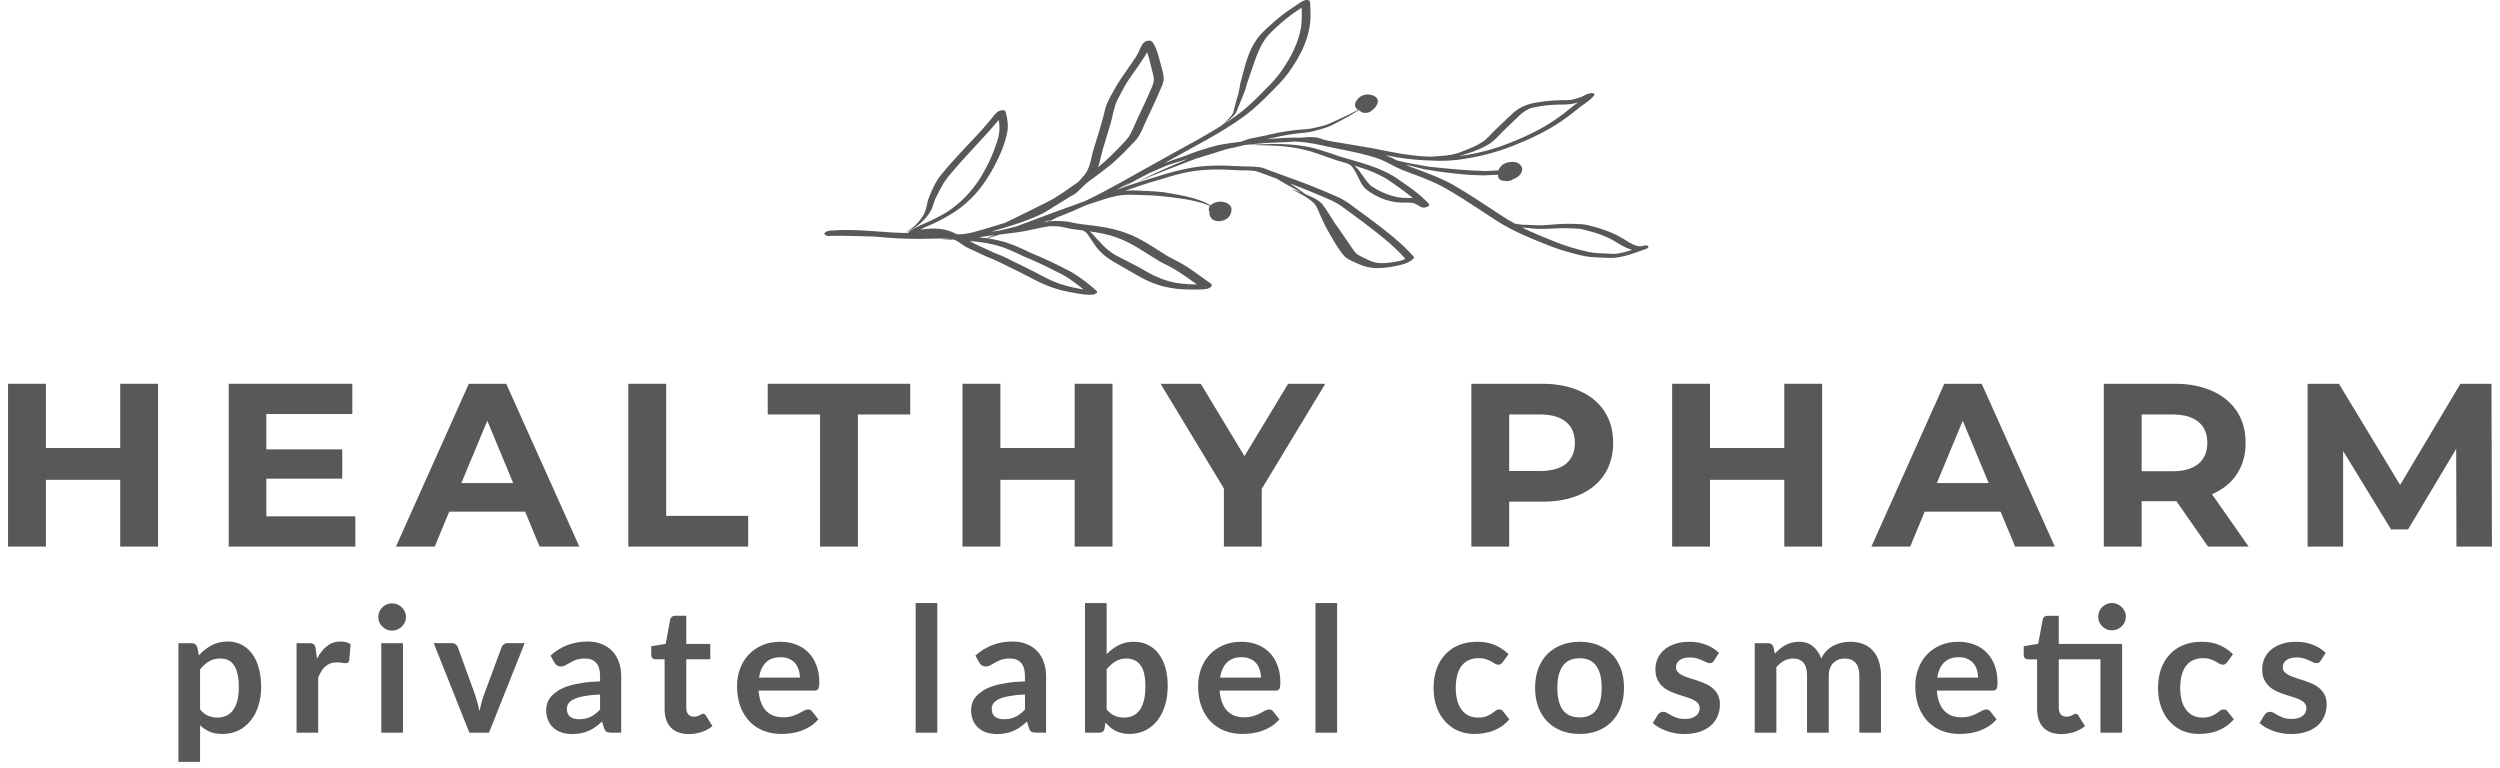<svg width="228" height="70" viewBox="0 0 228 70" fill="none" xmlns="http://www.w3.org/2000/svg">
<path d="M14.414 35V49.849H10.962V43.761H4.186V49.849H0.734V35H4.186V40.855H10.962V35H14.414Z" fill="#585858"/>
<path d="M32.408 47.091V49.849H20.859V35H32.132V37.758H24.29V40.982H31.215V43.654H24.29V47.091H32.408Z" fill="#585858"/>
<path d="M47.893 46.667H40.968L39.647 49.849H36.109L42.758 35H46.167L52.837 49.849H49.214L47.893 46.667ZM46.806 44.058L44.441 38.373L42.076 44.058H46.806Z" fill="#585858"/>
<path d="M57.305 35H60.757V47.048H68.236V49.849H57.305V35Z" fill="#585858"/>
<path d="M74.789 37.8H70.016V35H83.014V37.8H78.241V49.849H74.789V37.8Z" fill="#585858"/>
<path d="M101.461 35V49.849H98.009V43.761H91.233V49.849H87.781V35H91.233V40.855H98.009V35H101.461Z" fill="#585858"/>
<path d="M115.07 44.588V49.849H111.618V44.545L105.844 35H109.509L113.494 41.597L117.478 35H120.866L115.07 44.588Z" fill="#585858"/>
<path d="M140.644 35C141.965 35 143.108 35.219 144.075 35.658C145.055 36.096 145.807 36.718 146.333 37.524C146.859 38.33 147.122 39.285 147.122 40.388C147.122 41.477 146.859 42.431 146.333 43.252C145.807 44.058 145.055 44.68 144.075 45.118C143.108 45.542 141.965 45.755 140.644 45.755H137.639V49.849H134.188V35H140.644ZM140.452 42.955C141.489 42.955 142.277 42.735 142.817 42.297C143.357 41.844 143.627 41.208 143.627 40.388C143.627 39.553 143.357 38.917 142.817 38.479C142.277 38.026 141.489 37.8 140.452 37.8H137.639V42.955H140.452Z" fill="#585858"/>
<path d="M166.18 35V49.849H162.728V43.761H155.952V49.849H152.5V35H155.952V40.855H162.728V35H166.18Z" fill="#585858"/>
<path d="M182.455 46.667H175.53L174.209 49.849H170.672L177.32 35H180.729L187.399 49.849H183.777L182.455 46.667ZM181.369 44.058L179.003 38.373L176.638 44.058H181.369Z" fill="#585858"/>
<path d="M201.371 49.849L198.494 45.712H195.319V49.849H191.867V35H198.324C199.645 35 200.788 35.219 201.754 35.658C202.734 36.096 203.487 36.718 204.013 37.524C204.538 38.33 204.801 39.285 204.801 40.388C204.801 41.491 204.531 42.446 203.992 43.252C203.465 44.044 202.713 44.651 201.733 45.076L205.078 49.849H201.371ZM201.307 40.388C201.307 39.553 201.036 38.917 200.497 38.479C199.957 38.026 199.169 37.8 198.132 37.8H195.319V42.976H198.132C199.169 42.976 199.957 42.749 200.497 42.297C201.036 41.844 201.307 41.208 201.307 40.388Z" fill="#585858"/>
<path d="M224.027 49.849L224.005 40.939L219.616 48.279H218.06L213.692 41.13V49.849H210.453V35H213.308L218.891 44.227L224.389 35H227.223L227.265 49.849H224.027Z" fill="#585858"/>
<path d="M18.247 64.703C18.471 64.973 18.713 65.164 18.974 65.275C19.241 65.386 19.528 65.442 19.837 65.442C20.136 65.442 20.405 65.386 20.644 65.275C20.884 65.164 21.087 64.994 21.252 64.766C21.422 64.538 21.553 64.252 21.643 63.907C21.734 63.557 21.779 63.146 21.779 62.674C21.779 62.197 21.739 61.794 21.659 61.465C21.585 61.131 21.475 60.86 21.331 60.654C21.188 60.447 21.012 60.296 20.804 60.2C20.602 60.105 20.37 60.057 20.109 60.057C19.699 60.057 19.35 60.145 19.062 60.319C18.774 60.489 18.503 60.73 18.247 61.043V64.703ZM18.143 59.771C18.479 59.394 18.86 59.089 19.286 58.856C19.712 58.623 20.213 58.506 20.788 58.506C21.236 58.506 21.643 58.599 22.011 58.784C22.384 58.97 22.703 59.24 22.97 59.596C23.241 59.946 23.449 60.38 23.593 60.9C23.742 61.415 23.817 62.006 23.817 62.674C23.817 63.284 23.734 63.849 23.569 64.368C23.404 64.888 23.167 65.339 22.858 65.721C22.554 66.103 22.184 66.402 21.747 66.62C21.316 66.832 20.831 66.938 20.293 66.938C19.835 66.938 19.443 66.869 19.118 66.731C18.793 66.588 18.503 66.391 18.247 66.142V69.483H16.273V58.657H17.48C17.736 58.657 17.904 58.776 17.983 59.015L18.143 59.771Z" fill="#585858"/>
<path d="M28.909 60.073C29.164 59.585 29.468 59.203 29.82 58.928C30.171 58.646 30.587 58.506 31.066 58.506C31.444 58.506 31.748 58.588 31.977 58.752L31.849 60.224C31.823 60.319 31.783 60.388 31.729 60.431C31.681 60.468 31.615 60.486 31.53 60.486C31.45 60.486 31.33 60.473 31.17 60.447C31.016 60.42 30.864 60.407 30.715 60.407C30.496 60.407 30.302 60.439 30.131 60.502C29.961 60.566 29.806 60.659 29.668 60.781C29.535 60.898 29.415 61.041 29.308 61.21C29.207 61.38 29.111 61.574 29.021 61.791V66.818H27.047V58.657H28.206C28.408 58.657 28.549 58.694 28.629 58.768C28.709 58.837 28.762 58.965 28.789 59.15L28.909 60.073Z" fill="#585858"/>
<path d="M36.753 58.657V66.818H34.772V58.657H36.753ZM37.025 56.278C37.025 56.448 36.99 56.607 36.921 56.756C36.852 56.904 36.759 57.034 36.642 57.145C36.53 57.257 36.396 57.347 36.242 57.416C36.087 57.479 35.922 57.511 35.746 57.511C35.576 57.511 35.414 57.479 35.259 57.416C35.11 57.347 34.979 57.257 34.868 57.145C34.756 57.034 34.665 56.904 34.596 56.756C34.532 56.607 34.5 56.448 34.5 56.278C34.5 56.103 34.532 55.939 34.596 55.785C34.665 55.631 34.756 55.499 34.868 55.387C34.979 55.276 35.11 55.188 35.259 55.125C35.414 55.056 35.576 55.022 35.746 55.022C35.922 55.022 36.087 55.056 36.242 55.125C36.396 55.188 36.53 55.276 36.642 55.387C36.759 55.499 36.852 55.631 36.921 55.785C36.99 55.939 37.025 56.103 37.025 56.278Z" fill="#585858"/>
<path d="M47.849 58.656L44.597 66.818H42.807L39.555 58.656H41.185C41.334 58.656 41.456 58.691 41.552 58.76C41.654 58.829 41.72 58.916 41.752 59.022L43.334 63.381C43.419 63.636 43.494 63.885 43.558 64.129C43.622 64.373 43.678 64.617 43.726 64.861C43.779 64.617 43.838 64.373 43.902 64.129C43.965 63.885 44.043 63.636 44.133 63.381L45.747 59.022C45.785 58.916 45.851 58.829 45.947 58.76C46.043 58.691 46.158 58.656 46.291 58.656H47.849Z" fill="#585858"/>
<path d="M54.727 63.334C54.157 63.361 53.677 63.411 53.288 63.485C52.9 63.554 52.588 63.645 52.353 63.756C52.119 63.867 51.951 63.997 51.85 64.146C51.749 64.294 51.698 64.456 51.698 64.631C51.698 64.976 51.8 65.222 52.002 65.371C52.21 65.519 52.479 65.593 52.809 65.593C53.214 65.593 53.563 65.522 53.856 65.379C54.154 65.23 54.444 65.007 54.727 64.71V63.334ZM50.204 59.794C51.147 58.935 52.282 58.506 53.608 58.506C54.087 58.506 54.516 58.585 54.895 58.745C55.273 58.898 55.592 59.116 55.853 59.397C56.114 59.672 56.312 60.004 56.445 60.391C56.583 60.778 56.653 61.203 56.653 61.664V66.818H55.758C55.571 66.818 55.427 66.792 55.326 66.739C55.225 66.68 55.145 66.567 55.086 66.397L54.91 65.808C54.703 65.994 54.5 66.158 54.303 66.301C54.106 66.439 53.901 66.556 53.688 66.651C53.475 66.747 53.246 66.818 53.001 66.866C52.761 66.919 52.495 66.946 52.202 66.946C51.855 66.946 51.536 66.901 51.243 66.81C50.95 66.715 50.697 66.574 50.484 66.389C50.271 66.203 50.105 65.972 49.988 65.697C49.871 65.421 49.812 65.1 49.812 64.734C49.812 64.528 49.847 64.323 49.916 64.122C49.986 63.915 50.097 63.719 50.252 63.533C50.412 63.347 50.617 63.172 50.867 63.008C51.118 62.844 51.424 62.701 51.786 62.579C52.154 62.457 52.58 62.358 53.065 62.284C53.55 62.205 54.103 62.157 54.727 62.141V61.664C54.727 61.118 54.61 60.715 54.375 60.455C54.141 60.19 53.803 60.057 53.36 60.057C53.041 60.057 52.774 60.094 52.561 60.168C52.353 60.243 52.17 60.328 52.01 60.423C51.85 60.513 51.704 60.595 51.57 60.669C51.443 60.744 51.299 60.781 51.139 60.781C51 60.781 50.883 60.746 50.787 60.678C50.691 60.603 50.614 60.518 50.556 60.423L50.204 59.794Z" fill="#585858"/>
<path d="M62.827 66.945C62.113 66.945 61.564 66.746 61.181 66.348C60.802 65.945 60.613 65.391 60.613 64.686V60.127H59.774C59.668 60.127 59.577 60.093 59.502 60.024C59.428 59.955 59.391 59.852 59.391 59.714V58.934L60.709 58.72L61.125 56.492C61.151 56.386 61.202 56.304 61.276 56.246C61.351 56.187 61.447 56.158 61.564 56.158H62.587V58.727H64.776V60.127H62.587V64.55C62.587 64.805 62.648 65.004 62.771 65.147C62.898 65.29 63.072 65.362 63.29 65.362C63.413 65.362 63.514 65.348 63.594 65.322C63.679 65.29 63.751 65.258 63.809 65.226C63.873 65.195 63.929 65.165 63.977 65.139C64.025 65.107 64.073 65.091 64.121 65.091C64.18 65.091 64.228 65.107 64.265 65.139C64.302 65.165 64.342 65.208 64.385 65.266L64.976 66.221C64.688 66.459 64.358 66.64 63.985 66.762C63.612 66.884 63.226 66.945 62.827 66.945Z" fill="#585858"/>
<path d="M72.948 61.799C72.948 61.544 72.911 61.305 72.836 61.083C72.767 60.855 72.66 60.656 72.517 60.486C72.373 60.316 72.189 60.184 71.965 60.088C71.747 59.988 71.491 59.937 71.198 59.937C70.628 59.937 70.178 60.099 69.848 60.422C69.523 60.746 69.315 61.205 69.224 61.799H72.948ZM69.184 62.984C69.216 63.403 69.291 63.766 69.408 64.074C69.525 64.376 69.68 64.628 69.872 64.829C70.063 65.025 70.29 65.174 70.551 65.275C70.817 65.37 71.11 65.418 71.43 65.418C71.749 65.418 72.024 65.381 72.253 65.307C72.487 65.232 72.69 65.15 72.86 65.06C73.036 64.97 73.188 64.888 73.316 64.813C73.449 64.739 73.577 64.702 73.699 64.702C73.864 64.702 73.987 64.763 74.067 64.885L74.634 65.601C74.416 65.855 74.171 66.07 73.899 66.245C73.627 66.415 73.342 66.553 73.044 66.659C72.751 66.76 72.45 66.831 72.141 66.874C71.837 66.916 71.542 66.937 71.254 66.937C70.684 66.937 70.154 66.844 69.664 66.659C69.174 66.468 68.748 66.189 68.385 65.824C68.023 65.452 67.738 64.996 67.53 64.455C67.323 63.909 67.219 63.278 67.219 62.562C67.219 62.005 67.309 61.483 67.49 60.995C67.672 60.502 67.93 60.075 68.266 59.715C68.606 59.349 69.019 59.06 69.504 58.847C69.994 58.635 70.546 58.529 71.158 58.529C71.675 58.529 72.152 58.611 72.588 58.776C73.025 58.94 73.401 59.182 73.715 59.5C74.029 59.813 74.275 60.2 74.45 60.661C74.631 61.117 74.722 61.639 74.722 62.228C74.722 62.525 74.69 62.727 74.626 62.833C74.562 62.934 74.44 62.984 74.258 62.984H69.184Z" fill="#585858"/>
<path d="M85.481 54.998V66.819H83.508V54.998H85.481Z" fill="#585858"/>
<path d="M93.477 63.334C92.907 63.361 92.427 63.411 92.038 63.485C91.65 63.554 91.338 63.645 91.103 63.756C90.869 63.867 90.701 63.997 90.6 64.146C90.499 64.294 90.448 64.456 90.448 64.631C90.448 64.976 90.549 65.222 90.752 65.371C90.96 65.519 91.229 65.593 91.559 65.593C91.964 65.593 92.313 65.522 92.606 65.379C92.904 65.23 93.194 65.007 93.477 64.71V63.334ZM88.954 59.794C89.897 58.935 91.032 58.506 92.358 58.506C92.838 58.506 93.266 58.585 93.645 58.745C94.023 58.898 94.342 59.116 94.603 59.397C94.865 59.672 95.062 60.004 95.195 60.391C95.333 60.778 95.403 61.203 95.403 61.664V66.818H94.507C94.321 66.818 94.177 66.792 94.076 66.739C93.975 66.68 93.895 66.567 93.836 66.397L93.66 65.808C93.453 65.994 93.25 66.158 93.053 66.301C92.856 66.439 92.651 66.556 92.438 66.651C92.225 66.747 91.996 66.818 91.751 66.866C91.511 66.919 91.245 66.946 90.952 66.946C90.605 66.946 90.286 66.901 89.993 66.81C89.7 66.715 89.447 66.574 89.234 66.389C89.021 66.203 88.856 65.972 88.738 65.697C88.621 65.421 88.562 65.1 88.562 64.734C88.562 64.528 88.597 64.323 88.666 64.122C88.736 63.915 88.847 63.719 89.002 63.533C89.162 63.347 89.367 63.172 89.617 63.008C89.868 62.844 90.174 62.701 90.536 62.579C90.904 62.457 91.33 62.358 91.815 62.284C92.299 62.205 92.853 62.157 93.477 62.141V61.664C93.477 61.118 93.36 60.715 93.125 60.455C92.891 60.19 92.552 60.057 92.11 60.057C91.791 60.057 91.524 60.094 91.311 60.168C91.103 60.243 90.92 60.328 90.76 60.423C90.6 60.513 90.454 60.595 90.32 60.669C90.193 60.744 90.049 60.781 89.889 60.781C89.75 60.781 89.633 60.746 89.537 60.678C89.442 60.603 89.364 60.518 89.306 60.423L88.954 59.794Z" fill="#585858"/>
<path d="M100.927 64.703C101.151 64.973 101.393 65.164 101.654 65.275C101.92 65.387 102.2 65.442 102.493 65.442C102.797 65.442 103.068 65.389 103.308 65.283C103.553 65.172 103.761 65.002 103.931 64.774C104.102 64.541 104.232 64.246 104.323 63.891C104.413 63.531 104.459 63.101 104.459 62.603C104.459 61.706 104.31 61.059 104.011 60.662C103.713 60.259 103.284 60.057 102.725 60.057C102.346 60.057 102.016 60.145 101.734 60.32C101.452 60.489 101.183 60.731 100.927 61.044V64.703ZM100.927 59.659C101.257 59.315 101.622 59.042 102.022 58.84C102.426 58.633 102.887 58.53 103.404 58.53C103.878 58.53 104.304 58.623 104.682 58.808C105.066 58.994 105.391 59.262 105.657 59.612C105.929 59.956 106.137 60.375 106.281 60.868C106.424 61.362 106.496 61.916 106.496 62.531C106.496 63.194 106.414 63.796 106.249 64.337C106.083 64.878 105.846 65.342 105.537 65.729C105.234 66.111 104.866 66.407 104.435 66.62C104.003 66.832 103.524 66.938 102.996 66.938C102.741 66.938 102.509 66.911 102.301 66.858C102.093 66.811 101.902 66.742 101.726 66.651C101.55 66.561 101.388 66.453 101.238 66.325C101.095 66.193 100.956 66.047 100.823 65.888L100.735 66.437C100.703 66.575 100.647 66.673 100.567 66.731C100.493 66.789 100.389 66.819 100.256 66.819H98.953V54.998H100.927V59.659Z" fill="#585858"/>
<path d="M114.995 61.799C114.995 61.544 114.958 61.305 114.884 61.083C114.814 60.855 114.708 60.656 114.564 60.486C114.42 60.316 114.236 60.184 114.012 60.088C113.794 59.988 113.538 59.937 113.245 59.937C112.675 59.937 112.225 60.099 111.895 60.422C111.57 60.746 111.362 61.205 111.272 61.799H114.995ZM111.231 62.984C111.263 63.403 111.338 63.766 111.455 64.074C111.572 64.376 111.727 64.628 111.919 64.829C112.11 65.025 112.337 65.174 112.598 65.275C112.865 65.37 113.158 65.418 113.477 65.418C113.797 65.418 114.071 65.381 114.3 65.307C114.534 65.232 114.737 65.15 114.907 65.06C115.083 64.97 115.235 64.888 115.363 64.813C115.496 64.739 115.624 64.702 115.747 64.702C115.912 64.702 116.034 64.763 116.114 64.885L116.681 65.601C116.463 65.855 116.217 66.07 115.946 66.245C115.674 66.415 115.39 66.553 115.091 66.659C114.798 66.76 114.497 66.831 114.188 66.874C113.884 66.916 113.589 66.937 113.301 66.937C112.731 66.937 112.201 66.844 111.711 66.659C111.221 66.468 110.795 66.189 110.432 65.824C110.07 65.452 109.786 64.996 109.578 64.455C109.37 63.909 109.266 63.278 109.266 62.562C109.266 62.005 109.356 61.483 109.537 60.995C109.718 60.502 109.977 60.075 110.313 59.715C110.654 59.349 111.066 59.06 111.551 58.847C112.041 58.635 112.593 58.529 113.206 58.529C113.722 58.529 114.199 58.611 114.635 58.776C115.072 58.94 115.448 59.182 115.763 59.5C116.077 59.813 116.322 60.2 116.498 60.661C116.679 61.117 116.769 61.639 116.769 62.228C116.769 62.525 116.737 62.727 116.673 62.833C116.61 62.934 116.487 62.984 116.306 62.984H111.231Z" fill="#585858"/>
<path d="M121.943 54.998V66.819H119.969V54.998H121.943Z" fill="#585858"/>
<path d="M137.055 60.383C136.996 60.457 136.938 60.515 136.879 60.558C136.826 60.6 136.746 60.621 136.639 60.621C136.538 60.621 136.44 60.592 136.344 60.534C136.248 60.47 136.133 60.401 136 60.327C135.867 60.248 135.707 60.178 135.521 60.12C135.339 60.057 135.114 60.025 134.842 60.025C134.496 60.025 134.192 60.088 133.931 60.216C133.67 60.338 133.452 60.515 133.276 60.749C133.105 60.982 132.977 61.266 132.892 61.6C132.807 61.928 132.764 62.302 132.764 62.721C132.764 63.156 132.809 63.543 132.9 63.883C132.996 64.222 133.132 64.508 133.308 64.742C133.484 64.97 133.697 65.145 133.947 65.267C134.197 65.383 134.48 65.442 134.794 65.442C135.108 65.442 135.361 65.405 135.553 65.33C135.75 65.251 135.915 65.166 136.048 65.076C136.181 64.98 136.296 64.896 136.392 64.821C136.493 64.742 136.605 64.702 136.728 64.702C136.888 64.702 137.007 64.763 137.087 64.885L137.655 65.601C137.436 65.855 137.199 66.07 136.943 66.245C136.687 66.415 136.421 66.553 136.144 66.659C135.872 66.76 135.59 66.831 135.297 66.874C135.009 66.916 134.722 66.937 134.434 66.937C133.928 66.937 133.452 66.844 133.004 66.659C132.557 66.468 132.165 66.192 131.829 65.832C131.493 65.471 131.227 65.031 131.03 64.511C130.838 63.986 130.742 63.389 130.742 62.721C130.742 62.122 130.827 61.568 130.998 61.059C131.174 60.544 131.429 60.102 131.765 59.73C132.101 59.354 132.516 59.06 133.012 58.847C133.507 58.635 134.077 58.529 134.722 58.529C135.334 58.529 135.87 58.627 136.328 58.824C136.792 59.02 137.207 59.301 137.575 59.667L137.055 60.383Z" fill="#585858"/>
<path d="M144.067 58.529C144.674 58.529 145.226 58.627 145.721 58.824C146.222 59.02 146.648 59.298 147 59.659C147.357 60.019 147.631 60.46 147.822 60.979C148.014 61.499 148.11 62.08 148.11 62.721C148.11 63.368 148.014 63.952 147.822 64.471C147.631 64.991 147.357 65.434 147 65.8C146.648 66.166 146.222 66.447 145.721 66.643C145.226 66.839 144.674 66.937 144.067 66.937C143.454 66.937 142.898 66.839 142.397 66.643C141.896 66.447 141.467 66.166 141.11 65.8C140.759 65.434 140.485 64.991 140.288 64.471C140.096 63.952 140 63.368 140 62.721C140 62.08 140.096 61.499 140.288 60.979C140.485 60.46 140.759 60.019 141.11 59.659C141.467 59.298 141.896 59.02 142.397 58.824C142.898 58.627 143.454 58.529 144.067 58.529ZM144.067 65.426C144.749 65.426 145.253 65.198 145.577 64.742C145.908 64.286 146.073 63.618 146.073 62.737C146.073 61.857 145.908 61.186 145.577 60.725C145.253 60.263 144.749 60.033 144.067 60.033C143.374 60.033 142.861 60.266 142.525 60.733C142.195 61.194 142.03 61.862 142.03 62.737C142.03 63.612 142.195 64.28 142.525 64.742C142.861 65.198 143.374 65.426 144.067 65.426Z" fill="#585858"/>
<path d="M156.32 60.248C156.267 60.332 156.211 60.393 156.152 60.43C156.093 60.462 156.019 60.478 155.928 60.478C155.832 60.478 155.729 60.452 155.617 60.399C155.511 60.346 155.385 60.287 155.241 60.224C155.097 60.155 154.932 60.094 154.746 60.041C154.565 59.988 154.349 59.961 154.099 59.961C153.71 59.961 153.403 60.043 153.18 60.208C152.961 60.372 152.852 60.587 152.852 60.852C152.852 61.027 152.908 61.175 153.02 61.297C153.137 61.414 153.289 61.518 153.476 61.608C153.667 61.698 153.883 61.78 154.122 61.854C154.362 61.923 154.605 62 154.85 62.085C155.1 62.17 155.346 62.268 155.585 62.379C155.825 62.485 156.038 62.623 156.224 62.793C156.416 62.957 156.568 63.156 156.679 63.389C156.797 63.623 156.855 63.904 156.855 64.233C156.855 64.625 156.784 64.988 156.64 65.323C156.502 65.651 156.294 65.938 156.017 66.182C155.74 66.42 155.396 66.609 154.985 66.746C154.581 66.879 154.112 66.945 153.579 66.945C153.297 66.945 153.02 66.919 152.748 66.866C152.482 66.818 152.224 66.749 151.973 66.659C151.728 66.569 151.499 66.463 151.286 66.341C151.079 66.219 150.894 66.086 150.734 65.943L151.19 65.195C151.249 65.105 151.318 65.036 151.398 64.988C151.478 64.941 151.579 64.917 151.702 64.917C151.824 64.917 151.938 64.951 152.045 65.02C152.157 65.089 152.285 65.163 152.428 65.243C152.572 65.323 152.741 65.397 152.932 65.466C153.129 65.535 153.377 65.569 153.675 65.569C153.909 65.569 154.11 65.543 154.275 65.49C154.445 65.431 154.584 65.357 154.69 65.267C154.802 65.177 154.882 65.073 154.93 64.957C154.983 64.835 155.01 64.71 155.01 64.583C155.01 64.392 154.951 64.235 154.834 64.113C154.722 63.991 154.57 63.885 154.378 63.795C154.192 63.705 153.976 63.626 153.731 63.557C153.492 63.482 153.243 63.403 152.988 63.318C152.737 63.233 152.49 63.135 152.245 63.024C152.005 62.907 151.789 62.761 151.597 62.586C151.411 62.411 151.26 62.196 151.142 61.942C151.031 61.687 150.974 61.38 150.974 61.019C150.974 60.685 151.041 60.367 151.174 60.065C151.308 59.762 151.501 59.5 151.757 59.277C152.018 59.049 152.341 58.869 152.725 58.736C153.113 58.598 153.561 58.529 154.067 58.529C154.632 58.529 155.145 58.622 155.609 58.808C156.072 58.993 156.459 59.237 156.768 59.539L156.32 60.248Z" fill="#585858"/>
<path d="M160.031 66.818V58.657H161.237C161.493 58.657 161.661 58.776 161.741 59.014L161.869 59.619C162.013 59.46 162.162 59.314 162.317 59.182C162.476 59.049 162.644 58.935 162.819 58.84C163.001 58.744 163.192 58.67 163.395 58.617C163.603 58.559 163.829 58.529 164.075 58.529C164.591 58.529 165.014 58.67 165.345 58.951C165.68 59.227 165.93 59.595 166.096 60.057C166.223 59.786 166.383 59.555 166.575 59.364C166.767 59.168 166.978 59.009 167.207 58.887C167.436 58.765 167.678 58.675 167.933 58.617C168.195 58.559 168.456 58.529 168.717 58.529C169.169 58.529 169.572 58.598 169.924 58.736C170.275 58.874 170.57 59.075 170.81 59.341C171.05 59.606 171.231 59.929 171.353 60.311C171.481 60.693 171.545 61.13 171.545 61.624V66.818H169.572V61.624C169.572 61.104 169.457 60.714 169.228 60.454C168.999 60.189 168.663 60.057 168.221 60.057C168.019 60.057 167.83 60.091 167.654 60.16C167.484 60.229 167.332 60.33 167.198 60.462C167.07 60.59 166.969 60.751 166.895 60.947C166.82 61.144 166.783 61.369 166.783 61.624V66.818H164.801V61.624C164.801 61.077 164.689 60.68 164.466 60.43C164.247 60.181 163.925 60.057 163.499 60.057C163.212 60.057 162.942 60.128 162.692 60.271C162.447 60.409 162.217 60.6 162.004 60.844V66.818H160.031Z" fill="#585858"/>
<path d="M180.401 61.799C180.401 61.544 180.363 61.305 180.289 61.083C180.22 60.855 180.113 60.656 179.969 60.486C179.825 60.316 179.642 60.184 179.418 60.088C179.2 59.988 178.944 59.937 178.651 59.937C178.081 59.937 177.631 60.099 177.3 60.422C176.975 60.746 176.768 61.205 176.677 61.799H180.401ZM176.638 62.984C176.67 63.403 176.744 63.766 176.861 64.074C176.979 64.376 177.133 64.628 177.325 64.829C177.517 65.025 177.742 65.174 178.003 65.275C178.27 65.37 178.563 65.418 178.882 65.418C179.202 65.418 179.477 65.381 179.706 65.307C179.94 65.232 180.143 65.15 180.313 65.06C180.489 64.97 180.64 64.888 180.768 64.813C180.901 64.739 181.029 64.702 181.152 64.702C181.317 64.702 181.439 64.763 181.519 64.885L182.087 65.601C181.869 65.855 181.624 66.07 181.352 66.245C181.08 66.415 180.795 66.553 180.497 66.659C180.204 66.76 179.903 66.831 179.594 66.874C179.29 66.916 178.994 66.937 178.707 66.937C178.137 66.937 177.607 66.844 177.117 66.659C176.627 66.468 176.201 66.189 175.839 65.824C175.476 65.452 175.191 64.996 174.983 64.455C174.775 63.909 174.672 63.278 174.672 62.562C174.672 62.005 174.762 61.483 174.944 60.995C175.125 60.502 175.383 60.075 175.718 59.715C176.059 59.349 176.472 59.06 176.957 58.847C177.447 58.635 177.998 58.529 178.611 58.529C179.127 58.529 179.605 58.611 180.042 58.776C180.478 58.94 180.853 59.182 181.168 59.5C181.482 59.813 181.727 60.2 181.903 60.661C182.084 61.117 182.175 61.639 182.175 62.228C182.175 62.525 182.143 62.727 182.079 62.833C182.015 62.934 181.892 62.984 181.711 62.984H176.638Z" fill="#585858"/>
<path d="M193.537 66.819H191.562V60.129H187.759V64.552C187.759 64.806 187.821 65.005 187.943 65.148C188.071 65.291 188.244 65.363 188.462 65.363C188.584 65.363 188.686 65.35 188.766 65.323C188.851 65.291 188.923 65.26 188.982 65.228C189.046 65.196 189.101 65.167 189.149 65.14C189.197 65.108 189.245 65.093 189.293 65.093C189.352 65.093 189.4 65.108 189.437 65.14C189.474 65.167 189.515 65.209 189.557 65.267L190.148 66.222C189.861 66.461 189.531 66.641 189.158 66.763C188.785 66.885 188.398 66.946 187.998 66.946C187.285 66.946 186.736 66.747 186.352 66.349C185.974 65.946 185.786 65.392 185.786 64.687V60.129H184.946C184.84 60.129 184.749 60.094 184.674 60.026C184.6 59.956 184.562 59.853 184.562 59.715V58.936L185.881 58.713L186.297 56.494C186.324 56.388 186.374 56.305 186.448 56.247C186.523 56.189 186.619 56.16 186.736 56.16H187.759V58.729H193.537V66.819ZM193.88 56.247C193.88 56.417 193.845 56.578 193.776 56.732C193.707 56.881 193.613 57.011 193.496 57.122C193.384 57.233 193.249 57.324 193.089 57.392C192.935 57.456 192.769 57.488 192.594 57.488C192.423 57.488 192.263 57.456 192.114 57.392C191.965 57.324 191.834 57.233 191.722 57.122C191.61 57.011 191.52 56.881 191.45 56.732C191.387 56.578 191.355 56.417 191.355 56.247C191.355 56.072 191.387 55.91 191.45 55.762C191.52 55.608 191.61 55.475 191.722 55.364C191.834 55.247 191.965 55.157 192.114 55.094C192.263 55.025 192.423 54.99 192.594 54.99C192.769 54.99 192.935 55.025 193.089 55.094C193.249 55.157 193.384 55.247 193.496 55.364C193.613 55.475 193.707 55.608 193.776 55.762C193.845 55.91 193.88 56.072 193.88 56.247Z" fill="#585858"/>
<path d="M203.125 60.383C203.067 60.457 203.008 60.515 202.949 60.558C202.896 60.6 202.816 60.621 202.71 60.621C202.608 60.621 202.51 60.592 202.414 60.534C202.319 60.47 202.204 60.401 202.07 60.327C201.937 60.248 201.777 60.178 201.591 60.12C201.41 60.057 201.184 60.025 200.912 60.025C200.566 60.025 200.262 60.088 200.001 60.216C199.74 60.338 199.522 60.515 199.346 60.749C199.176 60.982 199.048 61.266 198.963 61.6C198.877 61.928 198.835 62.302 198.835 62.721C198.835 63.156 198.879 63.543 198.97 63.883C199.066 64.222 199.202 64.508 199.378 64.742C199.554 64.97 199.767 65.145 200.017 65.267C200.268 65.383 200.55 65.442 200.864 65.442C201.179 65.442 201.431 65.405 201.623 65.33C201.82 65.251 201.985 65.166 202.118 65.076C202.251 64.98 202.367 64.896 202.462 64.821C202.564 64.742 202.676 64.702 202.798 64.702C202.958 64.702 203.077 64.763 203.157 64.885L203.725 65.601C203.507 65.855 203.269 66.07 203.013 66.245C202.758 66.415 202.491 66.553 202.214 66.659C201.943 66.76 201.66 66.831 201.367 66.874C201.08 66.916 200.792 66.937 200.504 66.937C199.998 66.937 199.522 66.844 199.074 66.659C198.627 66.468 198.235 66.192 197.899 65.832C197.564 65.471 197.297 65.031 197.1 64.511C196.908 63.986 196.812 63.389 196.812 62.721C196.812 62.122 196.898 61.568 197.068 61.059C197.244 60.544 197.5 60.102 197.835 59.73C198.171 59.354 198.586 59.06 199.082 58.847C199.577 58.635 200.147 58.529 200.792 58.529C201.404 58.529 201.94 58.627 202.399 58.824C202.862 59.02 203.277 59.301 203.645 59.667L203.125 60.383Z" fill="#585858"/>
<path d="M211.655 60.248C211.602 60.332 211.547 60.393 211.488 60.43C211.429 60.462 211.355 60.478 211.264 60.478C211.168 60.478 211.064 60.452 210.952 60.399C210.846 60.346 210.721 60.287 210.577 60.224C210.433 60.155 210.268 60.094 210.082 60.041C209.901 59.988 209.684 59.961 209.434 59.961C209.045 59.961 208.739 60.043 208.515 60.208C208.297 60.372 208.187 60.587 208.187 60.852C208.187 61.027 208.244 61.175 208.356 61.297C208.473 61.414 208.624 61.518 208.811 61.608C209.002 61.698 209.219 61.78 209.458 61.854C209.698 61.923 209.94 62 210.185 62.085C210.435 62.17 210.68 62.268 210.92 62.379C211.16 62.485 211.373 62.623 211.559 62.793C211.751 62.957 211.904 63.156 212.015 63.389C212.133 63.623 212.191 63.904 212.191 64.233C212.191 64.625 212.119 64.988 211.975 65.323C211.836 65.651 211.629 65.938 211.352 66.182C211.075 66.42 210.732 66.609 210.321 66.746C209.916 66.879 209.448 66.945 208.915 66.945C208.633 66.945 208.356 66.919 208.084 66.866C207.818 66.818 207.559 66.749 207.308 66.659C207.063 66.569 206.834 66.463 206.621 66.341C206.413 66.219 206.23 66.086 206.07 65.943L206.525 65.195C206.584 65.105 206.653 65.036 206.733 64.988C206.813 64.941 206.914 64.917 207.037 64.917C207.159 64.917 207.274 64.951 207.381 65.02C207.493 65.089 207.62 65.163 207.764 65.243C207.908 65.323 208.075 65.397 208.267 65.466C208.464 65.535 208.713 65.569 209.011 65.569C209.245 65.569 209.445 65.543 209.61 65.49C209.78 65.431 209.919 65.357 210.025 65.267C210.137 65.177 210.217 65.073 210.265 64.957C210.318 64.835 210.345 64.71 210.345 64.583C210.345 64.392 210.286 64.235 210.169 64.113C210.057 63.991 209.906 63.885 209.714 63.795C209.528 63.705 209.311 63.626 209.066 63.557C208.827 63.482 208.579 63.403 208.324 63.318C208.073 63.233 207.825 63.135 207.58 63.024C207.34 62.907 207.125 62.761 206.933 62.586C206.747 62.411 206.595 62.196 206.477 61.942C206.365 61.687 206.31 61.38 206.31 61.019C206.31 60.685 206.376 60.367 206.509 60.065C206.642 59.762 206.837 59.5 207.093 59.277C207.354 59.049 207.676 58.869 208.059 58.736C208.448 58.598 208.896 58.529 209.402 58.529C209.967 58.529 210.481 58.622 210.945 58.808C211.408 58.993 211.794 59.237 212.103 59.539L211.655 60.248Z" fill="#585858"/>
<path d="M75.215 21.384C75.263 21.446 75.332 21.488 75.409 21.501C75.593 21.545 75.777 21.51 75.961 21.506H76.001L76.786 21.501C77.238 21.517 78.843 21.538 79.702 21.57C81.525 21.762 83.36 21.827 85.193 21.762C85.744 21.735 86.195 21.77 86.727 21.79C86.41 21.828 86.093 21.864 85.774 21.895C86.178 21.884 86.582 21.867 86.987 21.843C87.068 21.883 87.151 21.923 87.236 21.958C87.555 22.128 87.953 22.488 88.443 22.69C89.163 23.003 89.853 23.384 90.593 23.653C91.329 23.97 92.028 24.362 92.756 24.694C94.003 25.322 95.219 26.044 96.577 26.411C97.048 26.544 97.531 26.631 98.012 26.72C98.535 26.817 99.064 26.903 99.597 26.879C99.766 26.879 100.162 26.736 100.042 26.556C99.322 25.895 98.537 25.308 97.699 24.802C96.474 24.148 95.216 23.556 93.931 23.029C93.049 22.594 92.147 22.181 91.184 21.954C90.845 21.869 90.449 21.799 90.07 21.742C90.432 21.625 90.795 21.508 91.157 21.391C91.259 21.38 91.361 21.368 91.462 21.354C92.208 21.253 92.96 21.186 93.697 21.031C94.311 20.907 95.18 20.701 95.678 20.637C96.053 20.615 96.43 20.631 96.802 20.685C97.249 20.77 97.686 20.896 98.142 20.937C98.338 20.959 98.547 20.984 98.761 21.012C98.887 21.083 99.005 21.167 99.113 21.263C99.573 21.874 99.919 22.579 100.501 23.093C101.133 23.698 101.94 24.074 102.687 24.518C103.422 24.922 104.117 25.39 104.892 25.707C105.93 26.16 107.061 26.365 108.189 26.398C108.801 26.408 109.418 26.435 110.027 26.354C110.23 26.312 110.612 26.171 110.487 25.913C110.358 25.799 110.128 25.65 109.844 25.45C109.317 25.072 108.797 24.683 108.251 24.329C107.707 23.975 107.092 23.697 106.514 23.375C105.293 22.625 104.115 21.763 102.756 21.271C101.423 20.761 99.999 20.605 98.592 20.442C98.223 20.393 97.857 20.324 97.496 20.234C97.128 20.179 96.757 20.15 96.386 20.147C96.159 20.146 95.932 20.16 95.707 20.189C95.938 20.064 96.172 19.942 96.408 19.823C97.321 19.477 98.223 19.091 99.11 18.69C99.469 18.564 99.83 18.445 100.193 18.334C100.899 18.105 101.677 17.863 102.246 17.802C102.896 17.716 103.464 17.777 104.168 17.791C105.212 17.791 106.684 17.954 107.486 18.083C108.211 18.165 108.927 18.31 109.626 18.516C109.871 18.59 110.107 18.688 110.347 18.777C110.284 18.845 110.245 18.933 110.235 19.026C110.226 19.119 110.248 19.212 110.296 19.292C110.269 19.628 110.414 19.97 110.755 20.109C111.293 20.298 112.042 20.068 112.24 19.501C112.307 19.294 112.363 19.035 112.249 18.836C112.034 18.505 111.605 18.367 111.221 18.39C110.917 18.403 110.628 18.52 110.402 18.722C110.239 18.638 110.078 18.548 109.916 18.462C109.556 18.311 109.189 18.18 108.814 18.07C107.933 17.833 107.027 17.681 106.127 17.532C105.679 17.477 105.227 17.452 104.777 17.425C104.053 17.395 103.325 17.334 102.602 17.4C103.661 17.029 104.725 16.677 105.805 16.37C107.138 15.956 108.516 15.546 110.135 15.479C111.069 15.419 112.005 15.479 112.94 15.527C113.469 15.558 114.006 15.513 114.53 15.608C115.173 15.806 115.799 16.065 116.431 16.292C116.722 16.464 117.013 16.635 117.305 16.806C117.764 17.063 118.224 17.304 118.683 17.559C118.499 17.491 118.315 17.425 118.124 17.365L117.736 17.241C118.46 17.582 119.191 17.948 119.791 18.486C120.169 18.876 120.278 19.41 120.559 19.95C120.864 20.671 121.273 21.342 121.667 22.018C121.829 22.302 122.011 22.574 122.2 22.841C122.33 23.055 122.488 23.25 122.671 23.421C123.064 23.756 123.563 23.914 124.028 24.127C125.009 24.584 126.126 24.475 127.159 24.287C127.765 24.161 128.415 24.054 128.877 23.61C128.938 23.573 128.998 23.485 128.94 23.422C127.762 22.077 126.315 21 124.896 19.927C124.488 19.622 123.717 19.061 123.477 18.884C122.972 18.498 122.445 18.138 121.851 17.898C120.288 17.207 118.701 16.587 117.09 16.022L115.735 15.528C115.459 15.425 115.183 15.295 114.884 15.254C114.333 15.162 113.768 15.199 113.209 15.169C112.253 15.12 111.296 15.065 110.339 15.12C109.034 15.166 107.757 15.448 106.504 15.803C104.942 16.276 103.373 16.73 101.842 17.306C102.261 17.081 102.678 16.848 103.094 16.62C102.849 16.78 102.607 16.942 102.367 17.104C103.17 16.645 103.985 16.207 104.813 15.791C105.39 15.528 105.972 15.277 106.558 15.039C106.796 14.959 107.047 14.88 107.335 14.794C107.696 14.674 108.009 14.583 108.315 14.501C108.232 14.534 108.152 14.57 108.072 14.608C106.602 15.22 105.152 15.861 103.736 16.585C105.504 15.824 107.213 15.173 109.039 14.481C109.962 14.206 110.882 13.909 111.801 13.619C112.249 13.523 112.705 13.425 113.121 13.325C113.223 13.299 113.339 13.265 113.454 13.229C114.091 13.158 114.732 13.1 115.375 13.046L116.78 12.981C117.209 12.974 117.636 12.944 118.067 12.911C118.166 12.911 118.265 12.917 118.364 12.924C119.435 12.986 120.478 13.234 121.523 13.466C122.965 13.759 124.425 14.015 125.816 14.508C126.535 14.787 127.182 15.22 127.898 15.505C129.064 15.945 130.248 16.354 131.361 16.92C132.662 17.606 133.884 18.433 135.118 19.23C135.982 19.797 136.834 20.386 137.753 20.862C138.947 21.489 140.208 21.972 141.458 22.472C142.15 22.733 142.856 22.954 143.572 23.134C144.244 23.317 144.928 23.467 145.628 23.471C146.15 23.479 146.67 23.547 147.19 23.516C148.136 23.425 149.037 23.102 149.92 22.77C150.038 22.742 150.15 22.695 150.253 22.631C150.275 22.619 150.294 22.602 150.308 22.581C150.321 22.561 150.331 22.538 150.335 22.514C150.343 22.398 150.166 22.378 150.079 22.381C149.956 22.389 149.836 22.414 149.721 22.456C149.559 22.469 149.397 22.455 149.239 22.414C148.801 22.274 148.412 22.006 148.027 21.767C147.003 21.139 145.848 20.78 144.685 20.501C144.084 20.403 143.468 20.421 142.859 20.41C142.105 20.42 141.354 20.513 140.599 20.55C140.156 20.557 139.713 20.518 139.27 20.504C138.899 20.508 138.529 20.473 138.167 20.4C137.719 20.16 137.283 19.897 136.861 19.612C135.422 18.675 133.999 17.705 132.509 16.849C131.303 16.18 129.997 15.717 128.704 15.24C128.512 15.171 128.326 15.089 128.142 15.003C128.727 15.162 129.323 15.283 129.911 15.437C131.169 15.662 132.494 15.825 133.811 15.936C134.354 15.966 134.899 15.995 135.444 15.994C135.836 15.977 136.229 15.944 136.622 15.938C136.622 15.946 136.622 15.954 136.622 15.963C136.622 15.971 136.622 15.973 136.622 15.978C136.617 16.019 136.617 16.06 136.622 16.101C136.652 16.182 136.693 16.258 136.741 16.33C136.827 16.419 136.944 16.473 137.068 16.48C137.145 16.498 137.224 16.506 137.303 16.503L137.329 16.509C137.569 16.534 137.811 16.475 138.014 16.342C138.422 16.189 138.851 15.85 138.823 15.377C138.664 14.594 137.567 14.657 137.039 15.017C136.906 15.121 136.795 15.25 136.712 15.396C136.694 15.415 136.68 15.437 136.671 15.461C136.663 15.485 136.661 15.51 136.664 15.536C136.168 15.553 135.735 15.603 135.415 15.594C133.728 15.56 131.981 15.37 130.337 15.206C129.648 15.073 128.951 14.977 128.264 14.834C127.975 14.764 127.687 14.698 127.397 14.631C127.059 14.45 126.711 14.29 126.354 14.152C126.691 14.221 127.03 14.287 127.37 14.343C128.404 14.514 129.448 14.614 130.495 14.64C131.567 14.713 132.644 14.653 133.701 14.462C135.349 14.208 136.959 13.747 138.49 13.089C140.059 12.458 141.574 11.685 142.933 10.673C143.356 10.374 143.745 10.033 144.158 9.718C144.433 9.503 146.141 8.41 145.058 8.499C144.776 8.544 144.521 8.686 144.271 8.815C144.031 8.909 143.785 8.988 143.536 9.05C143.12 9.178 142.688 9.116 142.26 9.142C141.599 9.154 140.939 9.216 140.286 9.325C139.392 9.435 138.517 9.775 137.875 10.418C137.334 10.905 136.831 11.43 136.293 11.918C135.939 12.293 135.53 12.717 135.292 12.893C134.539 13.373 134.027 13.546 133.283 13.839C132.667 14.113 131.997 14.182 131.334 14.229C131.077 14.25 130.821 14.269 130.564 14.289L130.365 14.282C128.648 14.239 126.965 13.883 125.287 13.54C124.406 13.392 123.525 13.242 122.643 13.092C122.032 12.993 121.418 12.904 120.816 12.76C120.556 12.699 120.316 12.567 120.05 12.533C119.646 12.488 119.238 12.491 118.834 12.542L118.65 12.56H118.579C117.552 12.526 116.527 12.612 115.503 12.698C116.358 12.5 117.356 12.293 117.883 12.23C118.503 12.128 118.776 12.153 119.473 12.033C120.151 11.874 120.882 11.706 121.506 11.402C122.348 10.954 123.136 10.578 123.896 10.049C123.943 10.078 123.992 10.103 124.043 10.124C124.215 10.326 124.585 10.328 124.818 10.252C124.974 10.196 125.114 10.102 125.221 9.977C125.38 9.866 125.505 9.714 125.581 9.537C125.813 9.109 125.537 8.805 125.167 8.691C124.663 8.492 124.017 8.681 123.733 9.148C123.457 9.514 123.566 9.824 123.849 10.018C123.242 10.35 122.612 10.64 121.986 10.933C121.624 11.089 121.274 11.272 120.902 11.402C120.35 11.541 119.776 11.715 119.222 11.776C118.094 11.837 116.974 11.996 115.873 12.25C115.246 12.411 114.605 12.512 113.972 12.651C113.681 12.726 113.458 12.834 113.186 12.919L113.16 12.926C112.493 13.006 111.826 13.096 111.166 13.22C110.046 13.497 108.949 13.854 107.881 14.289C107.336 14.46 106.779 14.649 106.193 14.882L106.575 14.671C108.904 13.35 111.324 12.165 113.493 10.583C114.327 9.971 115.074 9.25 115.801 8.516C116.386 7.929 116.988 7.351 117.477 6.678C118.641 5.086 119.59 3.208 119.519 1.19C119.519 0.887 119.504 0.584 119.479 0.282C119.465 0.196 119.473 0.08 119.381 0.039C119.105 -0.07 118.815 0.069 118.591 0.228L117.96 0.65C117.195 1.145 116.477 1.707 115.815 2.329C115.315 2.765 114.828 3.228 114.479 3.793C113.936 4.626 113.651 5.585 113.399 6.537C113.313 6.887 113.209 7.233 113.123 7.583C113.057 7.912 113.019 8.248 112.934 8.574C112.741 9.133 112.625 9.712 112.466 10.279C112.315 10.589 112.059 10.837 111.817 11.079C111.666 11.22 111.507 11.353 111.345 11.479L111.557 11.338C111.973 11.047 112.385 10.731 112.692 10.322C112.794 10.132 112.879 9.934 112.949 9.729C113.215 9.036 113.557 8.374 113.717 7.644C114.177 6.383 114.618 4.746 115.239 3.789C115.655 3.125 116.218 2.653 116.785 2.143C117.385 1.612 118.027 1.132 118.705 0.706C118.741 1.301 118.725 1.897 118.656 2.489C118.473 3.556 118.041 4.565 117.498 5.498C117.25 5.924 116.977 6.336 116.681 6.731C116.208 7.364 115.636 7.914 115.081 8.475C114.365 9.207 113.627 9.918 112.794 10.515C110.517 12.155 108.047 13.344 105.591 14.752C103.385 15.957 101.223 17.259 98.95 18.339C96.871 19.087 94.797 19.846 92.734 20.636C92.205 20.778 91.674 20.91 91.139 21.03C90.896 21.066 90.662 21.095 90.404 21.121C91.9 20.687 93.398 20.25 94.815 19.602C95.514 19.273 96.141 18.815 96.804 18.423C97.119 18.229 97.437 18.038 97.75 17.841C97.691 17.886 97.881 17.772 97.939 17.742C98.05 17.679 98.153 17.601 98.244 17.51C98.531 17.235 98.83 16.961 99.111 16.679C99.895 16.125 100.659 15.545 101.403 14.941C102.157 14.283 102.85 13.559 103.538 12.837C104.114 12.187 104.343 11.328 104.733 10.569C105.083 9.813 105.453 9.065 105.766 8.293C105.885 8.007 106.042 7.731 106.1 7.426C106.211 6.877 105.965 6.349 105.848 5.823C105.724 5.385 105.344 3.694 104.866 3.712C104.157 3.664 104.039 4.373 103.786 4.864C103.586 5.24 103.138 5.851 102.796 6.363C102.332 7.016 101.872 7.671 101.51 8.384C101.234 8.865 100.949 9.354 100.806 9.894C100.53 11.083 100.163 12.25 99.795 13.418C99.537 14.157 99.501 14.961 99.11 15.65C99.025 15.845 98.692 16.224 98.344 16.588C97.625 17.093 96.914 17.61 96.163 18.067C95.407 18.5 94.614 18.864 93.834 19.256C93.099 19.622 92.369 19.988 91.628 20.335C91.513 20.369 91.396 20.403 91.28 20.435C90.508 20.679 89.732 20.909 88.952 21.126C88.621 21.222 88.283 21.294 87.941 21.34L87.637 21.364C87.599 21.364 87.56 21.364 87.524 21.364C87.441 21.364 87.352 21.364 87.26 21.357H87.245C87.002 21.225 86.748 21.116 86.486 21.032C85.659 20.788 84.777 20.808 83.93 20.94C84.347 20.716 84.795 20.55 85.224 20.348C86.282 19.824 87.328 19.25 88.195 18.441C89.235 17.537 90.02 16.39 90.667 15.185C91.211 14.133 91.717 13.024 91.897 11.847C91.955 11.352 91.876 10.852 91.758 10.371C91.725 10.275 91.731 10.143 91.63 10.091C91.582 10.07 91.53 10.057 91.478 10.056C90.993 10.013 90.725 10.45 90.456 10.776C90.088 11.205 89.735 11.652 89.348 12.066C88.154 13.342 86.923 14.594 85.82 15.953C85.268 16.63 84.942 17.45 84.625 18.254C84.519 18.81 84.418 19.374 84.073 19.841C83.681 20.406 83.165 20.875 82.565 21.214C82.538 21.228 82.51 21.239 82.481 21.248C82.021 21.238 81.562 21.21 81.107 21.185C79.367 21.063 77.615 20.893 75.869 21.023C75.665 21.032 75.452 21.05 75.282 21.172C75.216 21.21 75.149 21.309 75.215 21.384ZM101.832 21.658C103.267 22.154 104.488 23.085 105.784 23.854C106.32 24.134 106.867 24.387 107.378 24.714C107.988 25.1 108.572 25.531 109.166 25.939C108.678 25.942 108.189 25.916 107.705 25.862C106.93 25.773 106.175 25.56 105.47 25.232C104.891 24.985 104.362 24.64 103.81 24.34C103.111 23.965 102.39 23.629 101.696 23.243C100.907 22.807 100.226 21.989 99.532 21.223C99.475 21.178 99.417 21.137 99.356 21.098C100.224 21.218 101.133 21.392 101.832 21.655V21.658ZM121.57 18.35C122.134 18.619 122.433 18.874 122.882 19.196C123.129 19.389 123.919 19.956 124.342 20.275C125.636 21.259 126.941 22.253 128.042 23.454C128.082 23.494 128.119 23.536 128.155 23.58C128.1 23.629 128.038 23.671 127.972 23.705C127.825 23.759 127.673 23.799 127.518 23.825C127.119 23.91 126.714 23.967 126.306 23.994C125.546 24.022 125.17 23.913 124.609 23.62C124.319 23.479 124.014 23.358 123.753 23.163C123.577 23.058 123 22.188 122.727 21.777C122.383 21.262 122.028 20.753 121.669 20.249C121.33 19.715 121.009 19.168 120.627 18.665C120.392 18.354 120.036 18.168 119.693 17.999C119.485 17.896 119.272 17.802 119.058 17.714C118.602 17.358 118.125 17.03 117.63 16.732C118.963 17.221 120.276 17.759 121.57 18.347V18.35ZM139.731 20.836C140.706 20.956 142.176 20.781 142.638 20.811C143.136 20.821 143.637 20.832 144.133 20.872C144.961 21.075 145.797 21.274 146.568 21.645C147.348 21.96 148.03 22.588 148.846 22.781C148.378 22.95 147.894 23.071 147.401 23.141C147.06 23.175 146.718 23.128 146.377 23.114C145.683 23.103 144.992 23.048 144.325 22.845C143.514 22.649 142.718 22.399 141.941 22.096C140.876 21.671 139.807 21.244 138.781 20.736C139.097 20.773 139.415 20.798 139.731 20.836ZM133.855 13.991C134.564 13.778 135.244 13.479 135.876 13.098C136.324 12.784 136.694 12.367 137.072 11.975C137.602 11.488 138.098 10.964 138.634 10.478C138.787 10.314 139.298 9.929 139.752 9.821C140.688 9.618 141.644 9.522 142.601 9.535C143.048 9.535 143.491 9.47 143.919 9.345C143.803 9.428 143.686 9.51 143.571 9.594C143.236 9.846 142.921 10.121 142.588 10.374C141.138 11.496 139.493 12.325 137.789 12.993C136.279 13.608 134.695 14.024 133.075 14.231C133.334 14.162 133.596 14.078 133.855 13.991ZM95.788 20.057C95.706 20.11 95.623 20.161 95.541 20.215C95.409 20.235 95.276 20.257 95.144 20.282C95.36 20.21 95.574 20.134 95.788 20.057ZM100.405 14.276C100.512 13.818 100.652 13.367 100.788 12.916C100.96 12.344 101.142 11.773 101.306 11.198C101.497 10.5 101.587 9.768 101.906 9.113C102.158 8.599 102.565 7.876 102.744 7.566C103.352 6.629 104.17 5.567 104.621 4.768C104.869 5.453 104.989 6.183 105.184 6.883C105.336 7.424 105.109 7.818 104.861 8.381C104.622 8.967 104.34 9.535 104.072 10.11C103.674 10.884 103.284 11.966 102.926 12.503C102.466 13.1 101.895 13.601 101.376 14.149C100.986 14.539 100.573 14.906 100.14 15.247C100.261 14.933 100.35 14.608 100.405 14.276ZM90.58 21.449L90.671 21.442C90.433 21.534 90.194 21.634 89.956 21.729C89.714 21.694 89.478 21.665 89.262 21.637C89.701 21.581 90.141 21.519 90.58 21.449ZM90.547 22.291C91.544 22.5 92.46 22.954 93.373 23.389C94.257 23.749 95.126 24.145 95.973 24.584C96.518 24.848 97.067 25.107 97.565 25.455C97.975 25.737 98.379 26.037 98.828 26.403L98.591 26.36C97.66 26.192 96.85 25.994 96.144 25.692C95.317 25.346 94.542 24.884 93.736 24.491C93.271 24.242 92.787 24.033 92.317 23.793C91.979 23.632 91.657 23.441 91.306 23.309C90.61 23.059 89.961 22.708 89.284 22.419C89.024 22.309 88.774 22.179 88.537 22.028L88.45 21.968C89.153 22.052 89.856 22.126 90.543 22.289L90.547 22.291ZM82.762 21.13C83.608 20.714 84.39 20.098 84.861 19.271C85.062 18.942 85.137 18.562 85.266 18.202C85.527 17.653 85.921 16.914 86.14 16.571C86.41 16.184 86.706 15.815 87.026 15.468C88.337 13.92 89.797 12.502 91.084 10.935C91.215 11.608 91.157 12.304 90.919 12.948C90.632 13.855 90.254 14.732 89.789 15.564C88.99 17.103 87.473 18.85 85.593 19.767C84.713 20.274 83.71 20.552 82.878 21.139C82.844 21.185 82.841 21.221 82.856 21.248C82.734 21.248 82.611 21.248 82.488 21.248C82.584 21.219 82.676 21.178 82.762 21.127V21.13Z" fill="#585858"/>
<path d="M130.119 18.39C129.384 17.62 128.489 17.033 127.621 16.423C126.043 15.27 124.1 14.849 122.26 14.295C121.467 14.036 120.685 13.746 119.881 13.524C117.88 13.016 115.801 13.109 113.758 13.221C115.432 13.252 117.122 13.238 118.763 13.613C119.866 13.845 120.784 14.26 121.832 14.598C122.187 14.709 122.549 14.814 122.91 14.919C122.952 14.942 122.994 14.965 123.034 14.99C123.403 15.154 123.619 15.714 123.759 15.951C123.951 16.343 124.137 16.745 124.402 17.09C124.739 17.433 125.168 17.672 125.588 17.9C126.115 18.17 126.681 18.35 127.266 18.433C127.76 18.504 128.245 18.459 128.633 18.485C128.937 18.52 129.015 18.55 129.352 18.734C129.481 18.802 129.596 18.911 129.747 18.925C129.954 18.949 130.227 18.899 130.342 18.709C130.347 18.694 130.349 18.677 130.345 18.661C130.342 18.645 130.335 18.63 130.323 18.618C130.262 18.536 130.194 18.46 130.119 18.39ZM128.577 18.053C128.167 18.057 127.624 18.053 127.146 17.913C126.384 17.717 125.664 17.388 125.02 16.939C124.445 16.396 124.119 15.634 123.528 15.105C124.686 15.456 125.825 15.863 126.824 16.56C127.571 17.081 128.124 17.468 128.845 18.057C128.75 18.051 128.663 18.051 128.577 18.053Z" fill="#585858"/>
</svg>
